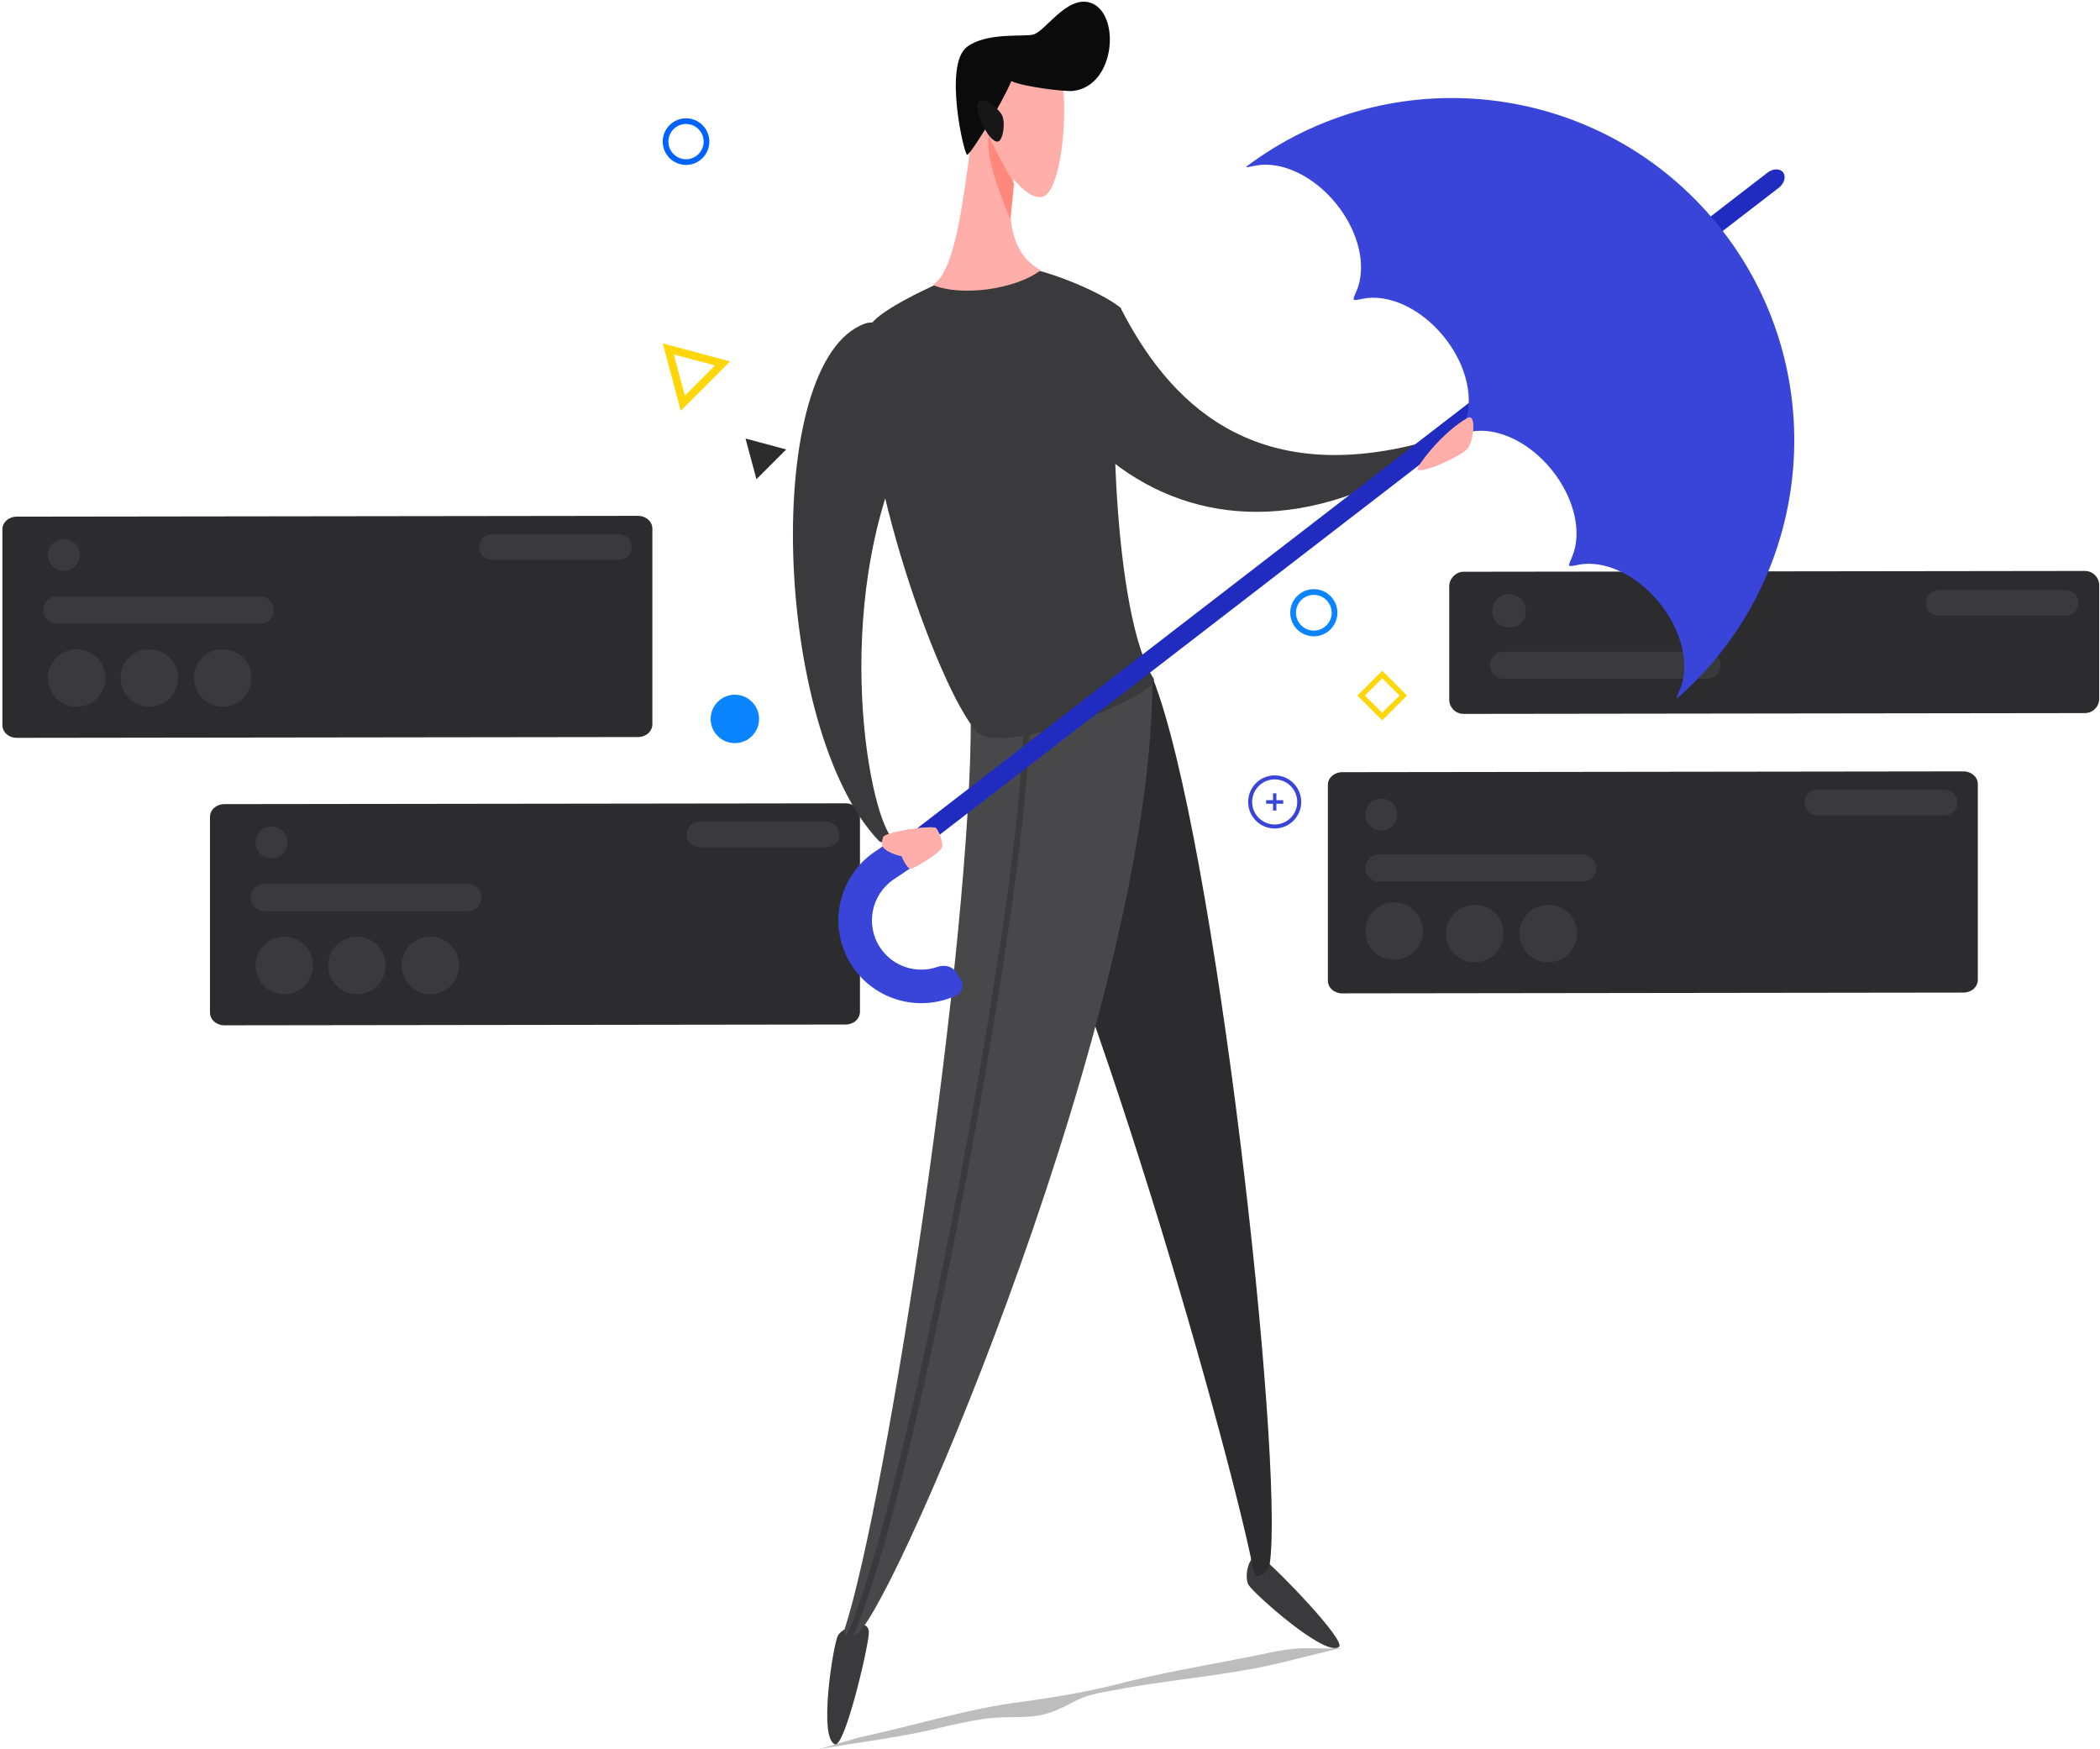 <?xml version="1.0" encoding="UTF-8"?>
<svg width="263px" height="219px" viewBox="0 0 263 219" version="1.1" xmlns="http://www.w3.org/2000/svg" xmlns:xlink="http://www.w3.org/1999/xlink">
    <g id="Workspace" stroke="none" stroke-width="1" fill="none" fill-rule="evenodd">
        <g id="Root---Workspace---0.1---Sem-workspace" transform="translate(-1047, -162)">
            <g id="Group-8" transform="translate(811, 102)">
                <g id="illustration/workspaces" transform="translate(236, 60)">
                    <g id="cards" transform="translate(0, 64)">
                        <g id="card-built" transform="translate(166, 32)">
                            <path d="M2.1,0.7 L79.9,0.6 C80.9,0.6 81.7,1.3 81.7,2.2 L81.7,26.7 C81.7,27.6 80.9,28.3 79.9,28.3 L2.1,28.4 C1.1,28.4 0.3,27.7 0.3,26.8 L0.3,2.3 C0.3,1.4 1.1,0.7 2.1,0.7 Z" id="bg-card-built" fill="#2C2C2E"></path>
                            <path d="M18.7,17.3 C20.7,17.3 22.3,18.9 22.3,20.9 C22.3,22.9 20.7,24.5 18.7,24.5 C16.7,24.5 15.1,22.9 15.1,20.9 C15.1,18.9 16.7,17.3 18.7,17.3 Z M27.9,17.3 C29.9,17.3 31.5,18.9 31.5,20.9 C31.5,22.9 29.9,24.5 27.9,24.5 C25.9,24.5 24.3,22.9 24.3,20.9 C24.3,18.9 25.9,17.3 27.9,17.3 Z M8.6,17 C10.6,17 12.2,18.6 12.2,20.6 C12.2,22.6 10.6,24.2 8.6,24.2 C6.6,24.2 5,22.6 5,20.6 C5,18.6 6.6,17 8.6,17 Z M32.2,11 C33.053,11 33.816,11.628 33.893,12.545 L33.9,12.7 C33.9,13.6 33.2,14.4 32.2,14.4 L6.7,14.4 C5.847,14.4 5.084,13.772 5.007,12.855 L5,12.7 C5,11.8 5.7,11 6.7,11 L32.2,11 Z M7,4 C8.105,4 9,4.895 9,6 C9,7.105 8.105,8 7,8 C5.895,8 5,7.105 5,6 C5,4.895 5.895,4 7,4 Z M77.5,2.9 C78.35,2.9 79.022,3.524 79.094,4.352 L79.1,4.5 C79.2,5.4 78.4,6.1 77.5,6.1 L61.6,6.1 C60.75,6.1 60.078,5.476 60.006,4.648 L60,4.5 C60,3.6 60.7,2.9 61.6,2.9 L77.5,2.9 Z" id="elements-card-built" fill="#3A3A3C"></path>
                        </g>
                        <g id="card-feature" transform="translate(26, 36)">
                            <path d="M2.1,0.7 L79.9,0.6 C80.9,0.6 81.7,1.3 81.7,2.2 L81.7,26.7 C81.7,27.6 80.9,28.3 79.9,28.3 L2.1,28.4 C1.1,28.4 0.3,27.7 0.3,26.8 L0.3,2.3 C0.3,1.4 1.1,0.7 2.1,0.7 Z" id="bg-card-feature" fill="#2C2C2E"></path>
                            <path d="M9.6,17.3 C11.6,17.3 13.2,18.9 13.2,20.9 C13.2,22.9 11.6,24.5 9.6,24.5 C7.6,24.5 6,22.9 6,20.9 C6,18.9 7.6,17.3 9.6,17.3 Z M18.7,17.3 C20.7,17.3 22.3,18.9 22.3,20.9 C22.3,22.9 20.7,24.5 18.7,24.5 C16.7,24.5 15.1,22.9 15.1,20.9 C15.1,18.9 16.7,17.3 18.7,17.3 Z M27.9,17.3 C29.9,17.3 31.5,18.9 31.5,20.9 C31.5,22.9 29.9,24.5 27.9,24.5 C25.9,24.5 24.3,22.9 24.3,20.9 C24.3,18.9 25.9,17.3 27.9,17.3 Z M32.6,10.7 C33.453,10.7 34.216,11.328 34.293,12.245 L34.3,12.4 C34.3,13.3 33.6,14.1 32.6,14.1 L7.1,14.1 C6.247,14.1 5.484,13.472 5.407,12.555 L5.4,12.4 C5.4,11.5 6.1,10.7 7.1,10.7 L32.6,10.7 Z M8,3.5 C9.105,3.5 10,4.395 10,5.5 C10,6.605 9.105,7.5 8,7.5 C6.895,7.5 6,6.605 6,5.5 C6,4.395 6.895,3.5 8,3.5 Z M77.5,2.9 C78.35,2.9 79.022,3.524 79.094,4.352 L79.1,4.5 C79.2,5.4 78.4,6.1 77.5,6.1 L61.6,6.1 C60.75,6.1 60.078,5.476 60.006,4.648 L60,4.5 C60,3.6 60.7,2.9 61.6,2.9 L77.5,2.9 Z" id="elements-card-feature" fill="#3A3A3C"></path>
                        </g>
                        <g id="card-action">
                            <path d="M2.1,0.7 L79.9,0.6 C80.9,0.6 81.7,1.3 81.7,2.2 L81.7,26.7 C81.7,27.6 80.9,28.3 79.9,28.3 L2.1,28.4 C1.1,28.4 0.3,27.7 0.3,26.8 L0.3,2.3 C0.3,1.4 1.1,0.7 2.1,0.7 Z" id="bg-card-action" fill="#2C2C2E"></path>
                            <path d="M9.6,17.3 C11.6,17.3 13.2,18.9 13.2,20.9 C13.2,22.9 11.6,24.5 9.6,24.5 C7.6,24.5 6,22.9 6,20.9 C6,18.9 7.6,17.3 9.6,17.3 Z M18.7,17.3 C20.7,17.3 22.3,18.9 22.3,20.9 C22.3,22.9 20.7,24.5 18.7,24.5 C16.7,24.5 15.1,22.9 15.1,20.9 C15.1,18.9 16.7,17.3 18.7,17.3 Z M27.9,17.3 C29.9,17.3 31.5,18.9 31.5,20.9 C31.5,22.9 29.9,24.5 27.9,24.5 C25.9,24.5 24.3,22.9 24.3,20.9 C24.3,18.9 25.9,17.3 27.9,17.3 Z M32.6,10.7 C33.453,10.7 34.216,11.328 34.293,12.245 L34.3,12.4 C34.3,13.3 33.6,14.1 32.6,14.1 L7.1,14.1 C6.247,14.1 5.484,13.472 5.407,12.555 L5.4,12.4 C5.4,11.5 6.1,10.7 7.1,10.7 L32.6,10.7 Z M8,3.5 C9.105,3.5 10,4.395 10,5.5 C10,6.605 9.105,7.5 8,7.5 C6.895,7.5 6,6.605 6,5.5 C6,4.395 6.895,3.5 8,3.5 Z M77.5,2.9 C78.35,2.9 79.022,3.524 79.094,4.352 L79.1,4.5 C79.2,5.4 78.4,6.1 77.5,6.1 L61.6,6.1 C60.75,6.1 60.078,5.476 60.006,4.648 L60,4.5 C60,3.6 60.7,2.9 61.6,2.9 L77.5,2.9 Z" id="elements-card-action" fill="#3A3A3C"></path>
                        </g>
                        <g id="card-release" transform="translate(181, 7)">
                            <path d="M2.3,0.6 L80.1,0.5 C81.1,0.5 81.9,1.3 81.9,2.3 L81.9,16.5 C81.9,17.5 81.1,18.3 80.1,18.3 L2.3,18.4 C1.3,18.4 0.5,17.6 0.5,16.6 L0.5,2.4 C0.5,1.5 1.3,0.6 2.3,0.6 Z" id="bg-release" fill="#2C2C2E"></path>
                            <path d="M32.8,10.6 C33.653,10.6 34.416,11.228 34.493,12.145 L34.5,12.3 C34.5,13.3 33.7,14 32.8,14 L7.3,14 C6.447,14 5.684,13.372 5.607,12.455 L5.6,12.3 C5.6,11.4 6.3,10.6 7.3,10.6 L32.8,10.6 Z M8,3.4 C9.2,3.4 10.1,4.3 10.1,5.5 C10.2,6.6 9.2,7.6 8,7.6 C6.8,7.6 5.9,6.7 5.9,5.5 C5.9,4.3 6.8,3.4 8,3.4 Z M77.7,2.9 C78.55,2.9 79.222,3.524 79.294,4.352 L79.3,4.5 C79.3,5.3 78.6,6.1 77.7,6.1 L61.8,6.1 C60.95,6.1 60.278,5.476 60.206,4.648 L60.2,4.5 C60.2,3.6 60.9,2.9 61.8,2.9 L77.7,2.9 Z" id="elements-card-card-release" fill="#3A3A3C"></path>
                        </g>
                    </g>
                    <g id="Group-2" transform="translate(83, 0)">
                        <path d="M11.176,87.888 C12.36,89.072 12.36,90.992 11.176,92.176 C9.992,93.36 8.072,93.36 6.888,92.176 C5.704,90.992 5.704,89.072 6.888,87.888 C8.072,86.704 9.992,86.704 11.176,87.888" id="Fill-27" fill="#0A84FF"></path>
                        <polygon id="Fill-29" fill="#0A84FF" points="107.817 36.226 102.172 35.645 102.753 30 108.398 30.581"></polygon>
                        <path d="M4.24549285e-13,43 L2.26,51.436 L8.436,45.26 L4.24549285e-13,43 Z M1.385,44.385 L6.543,45.767 L2.767,49.543 L1.385,44.385 Z" id="Fill-32" fill="#FFD60A"></path>
                        <path d="M81.54,73.78 C79.909,73.78 78.586,75.102 78.586,76.733 C78.586,78.364 79.909,79.686 81.54,79.686 C83.171,79.686 84.493,78.364 84.493,76.733 C84.493,75.102 83.171,73.78 81.54,73.78 M81.54,74.497 C82.773,74.497 83.776,75.5 83.776,76.733 C83.776,77.966 82.773,78.969 81.54,78.969 C80.307,78.969 79.304,77.966 79.304,76.733 C79.304,75.5 80.307,74.497 81.54,74.497" id="Fill-35" fill="#0A84FF"></path>
                        <path d="M90.105,84 L87,87.105 L90.105,90.21 L93.21,87.105 L90.105,84 Z M90.105,84.939 L92.271,87.105 L90.105,89.271 L87.939,87.105 L90.105,84.939 Z" id="Fill-39" fill="#FFD60A"></path>
                        <g id="illustration-workspace" transform="translate(0, 0.213)">
                            <path d="M24.417,215.901 C31.365,214.801 38.129,213.001 45.168,212.501 C49.83,212.101 53.944,211.601 58.24,210.701 C63.268,209.701 71.221,208.801 76.248,208.001 C80.636,207.301 81.642,207.901 85.298,207.901 C81.459,208.501 76.98,209.601 73.232,210.001 C67.655,210.701 61.896,210.901 56.32,211.701 C54.766,211.901 53.029,212.101 51.567,212.801 C49.83,213.601 48.276,214.301 46.356,214.401 C44.254,214.501 42.243,214.201 40.14,214.401 C38.129,214.601 36.21,214.901 34.198,215.301 C29.262,216.201 24.326,216.501 19.298,217.101" id="Path" fill="#000000" fill-rule="nonzero" opacity="0.261" transform="translate(52.298, 212.381) rotate(-3) translate(-52.298, -212.381) "></path>
                            <path d="M79.714,100.214 C79.714,101.911 78.337,103.287 76.64,103.287 C74.942,103.287 73.566,101.911 73.566,100.214 C73.566,98.516 74.942,97.14 76.64,97.14 C78.337,97.14 79.714,98.516 79.714,100.214 Z" id="Stroke-21" stroke="#3945D8" stroke-width="0.5" stroke-linecap="round" stroke-linejoin="round" transform="translate(76.64, 100.213) scale(-1, 1) translate(-76.64, -100.213) "></path>
                            <polygon id="Fill-23" fill="#3945D8" transform="translate(76.64, 100.214) scale(-1, 1) translate(-76.64, -100.214) " points="77.71 100.439 76.849 100.439 76.849 101.291 76.428 101.291 76.428 100.439 75.571 100.439 75.571 99.994 76.428 99.994 76.428 99.137 76.849 99.137 76.849 99.994 77.71 99.994"></polygon>
                            <path d="M2.917,14.602 C4.529,14.602 5.836,15.909 5.836,17.52 C5.836,19.132 4.529,20.439 2.917,20.439 C1.306,20.439 -0.001,19.132 -0.001,17.52 C-0.001,15.909 1.306,14.602 2.917,14.602 Z M2.917,15.311 C1.699,15.311 0.708,16.302 0.708,17.52 C0.708,18.739 1.699,19.73 2.917,19.73 C4.136,19.73 5.126,18.739 5.126,17.52 C5.126,16.302 4.136,15.311 2.917,15.311 Z" id="Combined-Shape" fill="#0062FF"></path>
                            <path d="M25.81,204.319 C25.69,206.407 22.772,218.646 21.577,218.226 C19.453,217.477 21.367,205.702 21.931,204.618 C22.499,203.535 25.935,202.231 25.81,204.319" id="Fill-8" fill="#3A3A3C"></path>
                            <path d="M75.153,194.942 C76.853,196.191 85.669,205.299 84.685,206.035 C82.931,207.346 73.974,199.309 73.355,198.252 C72.74,197.196 73.449,193.693 75.153,194.942" id="Fill-9" fill="#3A3A3C"></path>
                            <path d="M61.345,84.657 C69.157,104.229 77.869,182.533 76.024,195.615 C75.9,196.514 74.27,198.157 73.939,196.312 C71.959,185.222 53.575,117.731 38.658,91.313 C37.751,89.703 60.773,83.218 61.345,84.657" id="Fill-10" fill="#2C2C2E"></path>
                            <path d="M61.321,84.684 C61.496,125.395 29.351,200.14 24.476,204.278 C23.733,204.911 22.484,204.709 22.741,203.93 C28.149,187.365 38.801,117.299 38.576,89.183 C38.568,88.119 61.313,82.471 61.321,84.684" id="Fill-12" fill="#48484A"></path>
                            <path d="M23.036,205.826 C23.177,205.826 23.313,205.75 23.383,205.617 C26.114,200.33 31.351,182.468 37.864,148.192 C43.183,120.196 46.334,96.692 45.891,88.314 C45.879,88.099 45.692,87.937 45.482,87.946 C45.268,87.958 45.104,88.14 45.116,88.355 C46.104,107.051 29.97,191.178 22.694,205.258 C22.597,205.448 22.67,205.683 22.861,205.783 C22.916,205.812 22.978,205.826 23.036,205.826" id="Fill-13" fill="#3A3A3C"></path>
                            <path d="M57.426,38.516 C63.111,49.54 73.569,61.483 96.35,54.879 C96.879,54.725 97.155,56.097 96.35,56.62 C80.946,66.584 66.682,65.682 56.384,57.664 C55.232,56.77 54.403,38.311 57.426,38.516" id="Fill-14" fill="#3A3A3C"></path>
                            <path d="M57.426,38.413 C55.66,47.723 56.411,76.885 61.512,84.821 C62.006,87.04 42.396,94.656 39.354,91.435 C34.495,86.291 23.324,54.918 25.885,40.85 C26.305,38.52 38.506,33.305 40.743,32.965 C45.894,32.183 55.508,36.621 57.426,38.413" id="Fill-15" fill="#3A3A3C"></path>
                            <path d="M43.961,22.247 C43.961,22.247 46.062,24.959 47.649,24.399 C50.478,23.401 51.232,8.502 48.882,6.874 C47.63,6.009 43.342,6.092 41.195,7.797 C38.085,10.263 38.471,32.707 33.817,35.467 C37.265,36.951 44.167,36.063 47.342,33.622 C41.79,30.667 43.961,22.247 43.961,22.247" id="Fill-16" fill="#FFAEA9"></path>
                            <path d="M44,22.787 C42.412,20.022 41.353,18.005 40.821,16.736 C40.515,18.82 41.423,22.322 43.544,27.241 L44,22.787 Z" id="Fill-17" fill="#FF887D"></path>
                            <path d="M38.121,19.172 C38.514,19.209 42.471,12.793 43.654,9.949 C45.311,10.691 50.423,11.274 51.341,11.179 C56.8,10.614 57.38,1.258 53.493,0.111 C50.571,-0.751 47.937,3.691 46.419,4.107 C45.225,4.436 40.63,3.791 38.121,5.644 C35.133,7.852 37.728,19.135 38.121,19.172" id="Fill-18" fill="#0B0B0B"></path>
                            <path d="M42.377,14.013 C41.735,13.154 40.529,12.042 39.654,12.456 C38.704,12.906 40.712,17.716 41.988,17.514 C42.626,17.413 43.019,14.871 42.377,14.013" id="Fill-19" fill="#171717"></path>
                            <path d="M25.312,40.317 C29.261,38.898 34.6,48.123 32.65,51.364 C20.842,70.991 25.133,99.307 28.44,104.377 C28.876,105.044 27.511,105.557 27.052,105.074 C13.745,91.083 12.375,44.971 25.312,40.317" id="Fill-20" fill="#3A3A3C"></path>
                            <path d="M27.119,107.177 L138.329,21.431 C139.005,20.883 139.886,20.851 140.297,21.357 C140.707,21.864 140.492,22.719 139.816,23.267 L28.436,109.138 L27.119,107.177 Z" id="Fill-4" fill="#202CBF"></path>
                            <path d="M127.377,86.177 C126.805,87.509 126.74,87.526 127.81,86.547 C144.408,71.358 146.502,45.671 132.152,27.954 C117.802,10.238 92.24,6.952 73.935,20.034 C72.756,20.877 72.785,20.817 74.207,20.534 C77.356,19.905 81.421,21.696 84.339,25.299 C87.258,28.903 88.166,33.251 86.897,36.201 C86.324,37.532 86.279,37.476 87.7,37.193 C90.85,36.564 94.914,38.355 97.833,41.958 C100.752,45.562 101.659,49.909 100.39,52.859 C99.817,54.191 99.772,54.135 101.194,53.852 C104.343,53.223 108.408,55.013 111.326,58.617 C114.245,62.221 115.153,66.568 113.884,69.518 C113.311,70.85 113.266,70.794 114.687,70.51 C117.837,69.882 121.901,71.672 124.82,75.276 C127.739,78.879 128.646,83.227 127.377,86.177" id="Fill-1" fill="#3945D8"></path>
                            <path d="M26.589,106.426 L30.736,103.642 L33.077,107.129 L28.93,109.913 C26.103,111.811 25.347,115.656 27.246,118.483 C28.844,120.864 31.822,121.776 34.412,120.871 C35.232,120.584 36.209,120.753 36.694,121.476 L37.279,122.348 C37.764,123.07 37.576,124.061 36.789,124.431 C32.232,126.578 26.651,125.132 23.759,120.824 C20.569,116.074 21.839,109.615 26.589,106.426" id="Fill-6" fill="#3945D8"></path>
                            <path d="M34.207,103.5 C34.611,103.919 35.074,105.168 34.985,105.834 C34.895,106.5 31.603,108.485 31.094,108.557 C30.584,108.63 29.927,107.001 29.927,107.001 C29.927,107.001 28.18,106.661 27.592,105.834 C27.332,105.47 27.522,105.029 27.592,104.667 C27.725,103.971 33.802,103.08 34.207,103.5" id="Fill-21" fill="#FFC3C0"></path>
                            <path d="M100.763,52.136 C97.421,54.05 94.304,58.379 94.526,58.576 C95.164,59.144 99.954,56.911 100.763,56 C101.573,55.089 101.962,51.45 100.763,52.136" id="Fill-24" fill="#FFAEA9"></path>
                            <polygon id="Path" fill="#2C2C2D" points="10.369 54.705 15.465 56.071 11.735 59.801"></polygon>
                            <path d="M34.207,103.5 C34.611,103.919 35.074,105.168 34.985,105.834 C34.895,106.5 31.603,108.485 31.094,108.557 C30.584,108.63 29.927,107.001 29.927,107.001 C29.927,107.001 28.18,106.661 27.592,105.834 C27.332,105.47 27.522,105.029 27.592,104.667 C27.725,103.971 33.802,103.08 34.207,103.5" id="Fill-29" fill="#FFAEA9"></path>
                        </g>
                    </g>
                </g>
            </g>
        </g>
    </g>
</svg>